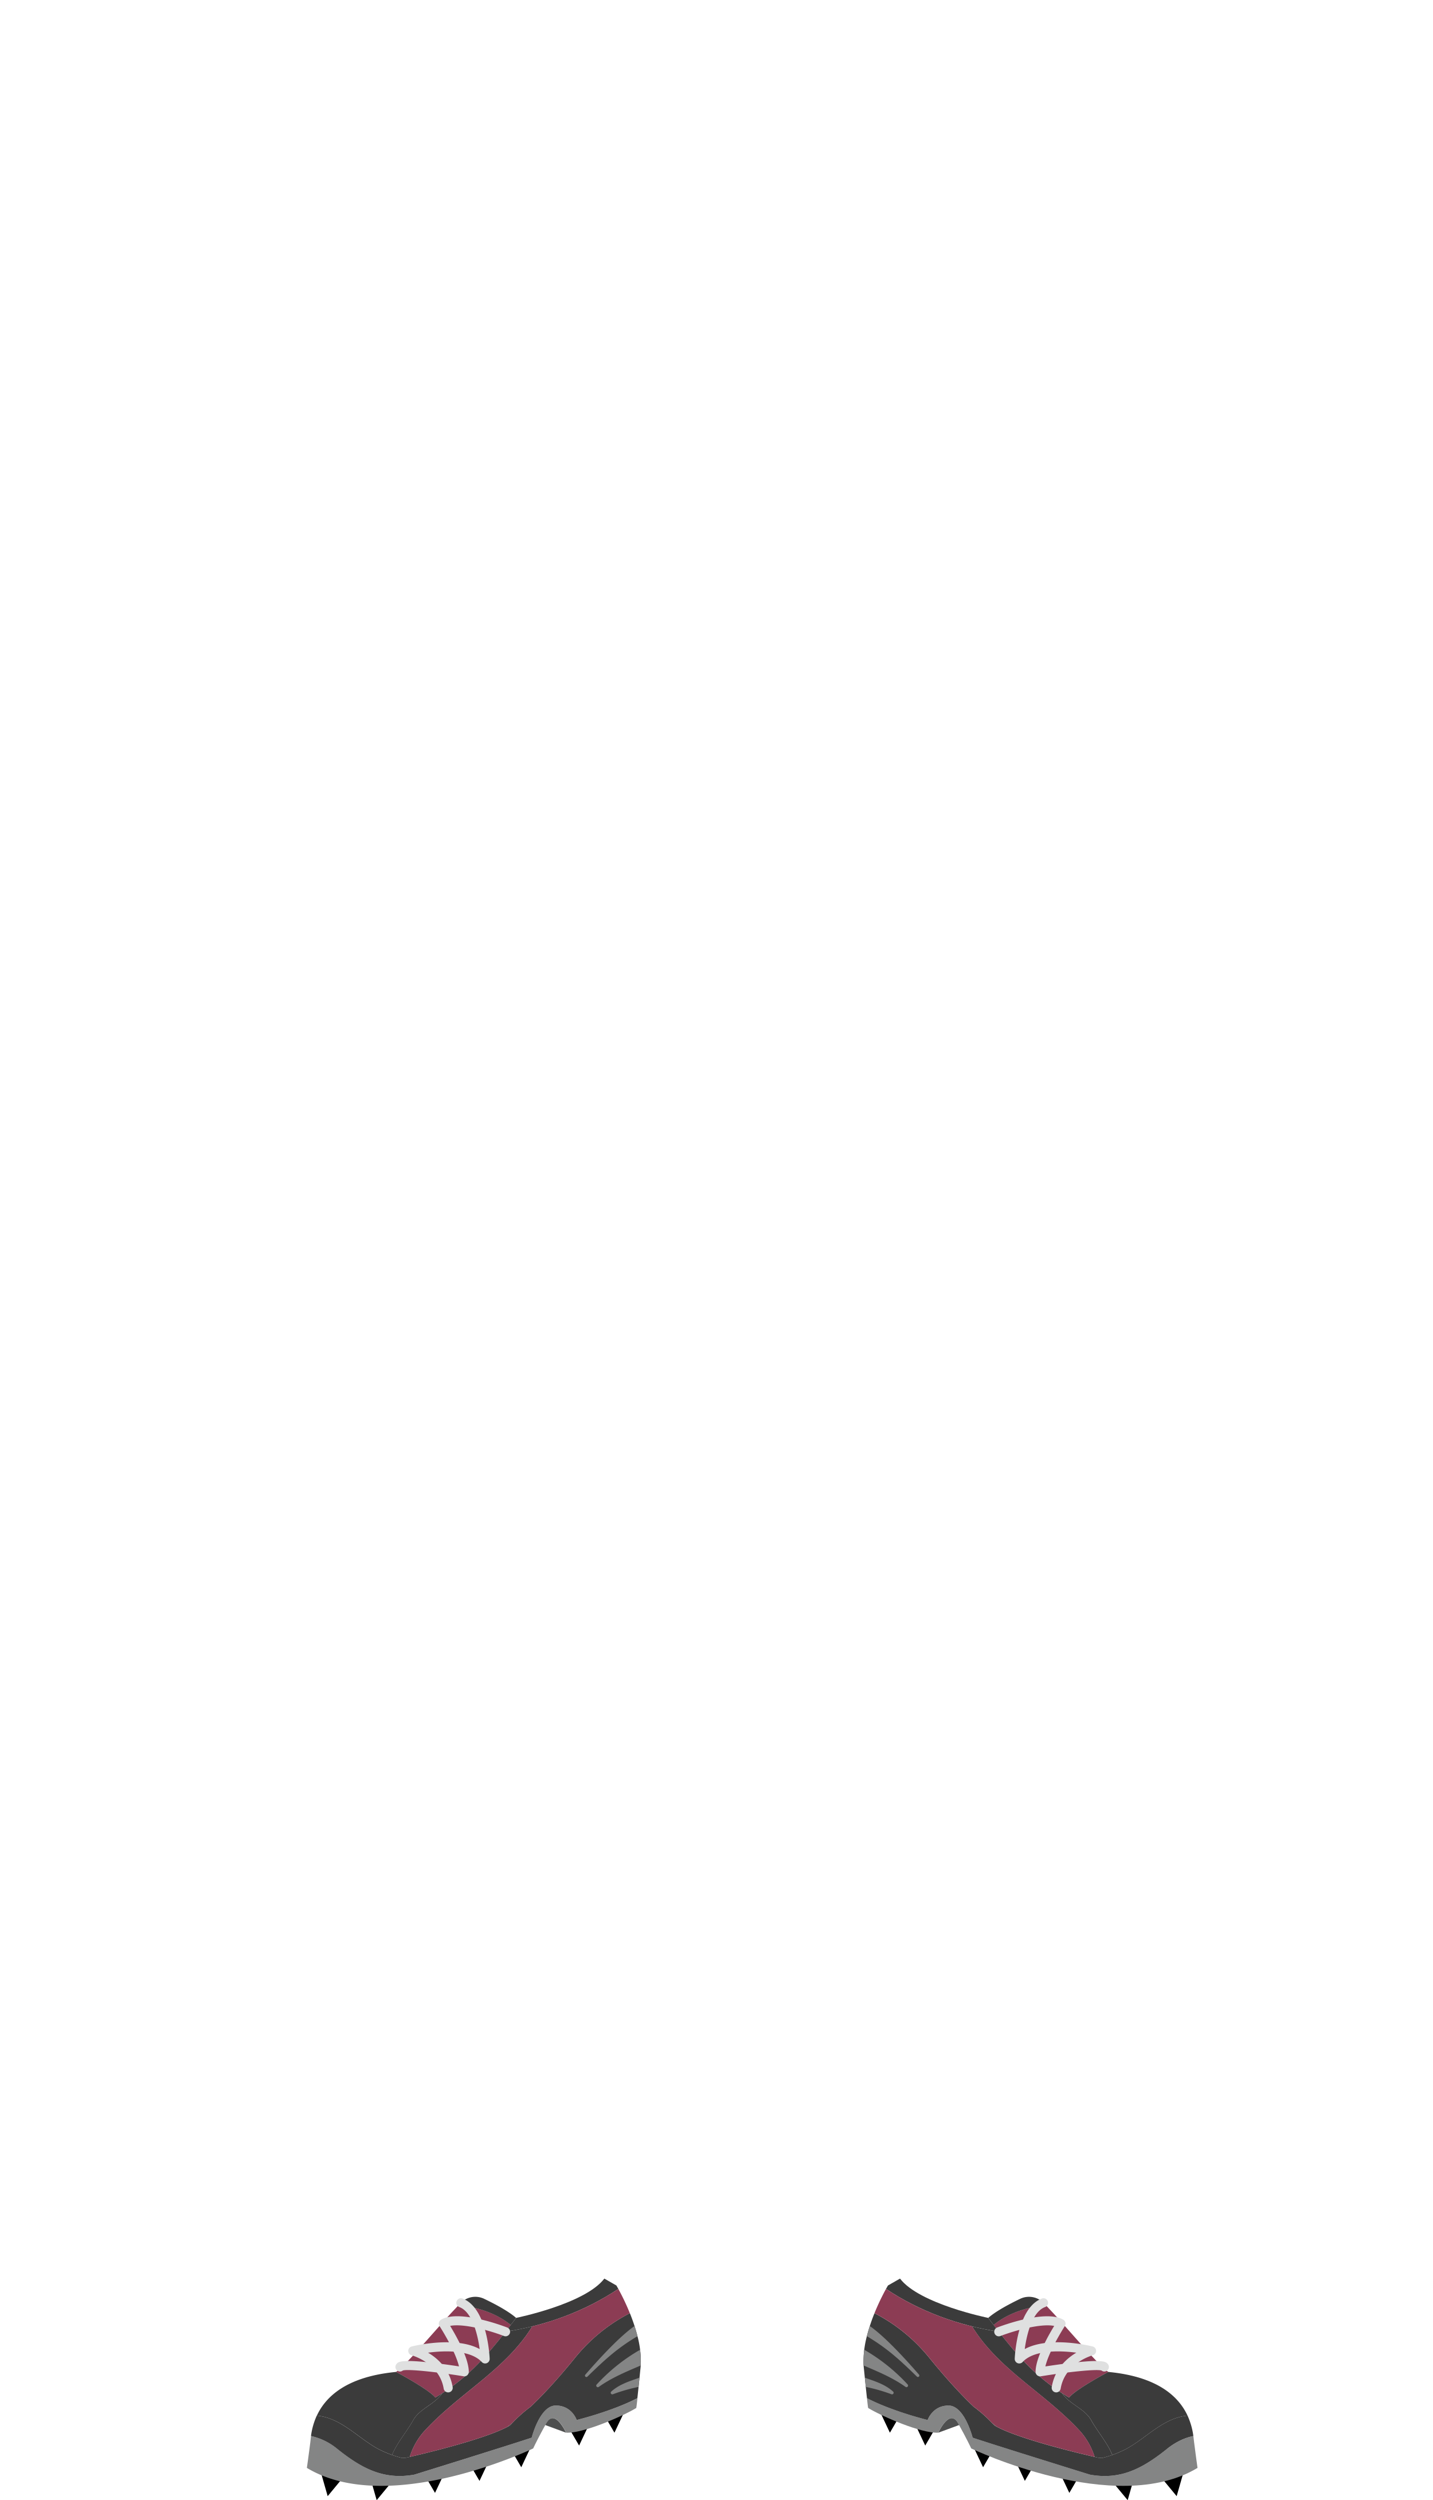 <svg xmlns="http://www.w3.org/2000/svg" width="1259.23" height="2196.76" viewBox="0 0 1259.23 2196.76"><title>3_men_shose_1</title><g id="Layer_2" data-name="Layer 2"><g id="Layer_141" data-name="Layer 141"><g id="_3_men_shose_1" data-name="3_men_shose_1"><polygon points="282.29 2173.47 287.94 2193.24 301.35 2177 282.29 2173.47"/><polygon points="325.35 2177 331 2196.76 344.41 2180.53 325.35 2177"/><polygon points="371.91 2172.6 382.26 2190.36 391.25 2171.32 371.91 2172.6"/><polygon points="411 2162.06 421.35 2179.82 430.34 2160.78 411 2162.06"/><polygon points="447.71 2150.06 458.06 2167.82 467.05 2148.78 447.71 2150.06"/><polygon points="498.53 2131.01 508.88 2148.76 517.87 2129.72 498.53 2131.01"/><polygon points="529.59 2119.71 539.94 2137.47 548.93 2118.43 529.59 2119.71"/><path d="M489.11,2104.47l.83-.22Z" fill="none"/><path d="M506.76,2126.29s-4.23-12.7-18.35-12.7-21.18,28.23-21.18,28.23c-21.17,7.06-103,32.47-103,32.47-27.08,5-46.59-5.64-67.77-22.58a54.35,54.35,0,0,0-23.13-11.31c-.32,2.32-.49,4.23-.66,5.58-1.29,10.3-3,22.41-3,22.41,72.16,43.66,198.85-17.09,198.85-17.09s4.24-9.14,11.67-22.33,17.33,8.46,17.33,8.46c14.93.84,49.88-14.56,61.55-21.66.12-.07.53-3.49,1.1-8.65C537.23,2118.91,506.76,2126.29,506.76,2126.29Z" fill="#848585"/><path d="M364.18,2174.29s81.88-25.41,103.05-32.47c0,0,7.06-28.23,21.18-28.23s18.35,12.7,18.35,12.7,30.47-7.38,53.33-19.17c.77-7,1.82-17.31,2.79-26.89.12-1.23.2-2.48.25-3.73a87.93,87.93,0,0,0-3.1-24.41c-.86-3.35-1.84-6.64-2.91-9.83-.81-2.39-1.65-4.73-2.52-7-.37-1-.74-1.89-1.11-2.81a150.19,150.19,0,0,0-47.9,38.88c-11.7,14.42-24.88,29.58-39.24,43.28A122.09,122.09,0,0,0,448.27,2131C426,2144.19,357,2159.42,357,2159.42c-1.17.12-2.34.2-3.51.28a92.08,92.08,0,0,1-21.91-8.35c-17.51-9.72-32.18-27-53.22-28.87a62.22,62.22,0,0,0-5.09,17.92,54.35,54.35,0,0,1,23.13,11.31C317.59,2168.65,337.1,2179.27,364.18,2174.29Zm125.76-70-.83.22Z" fill="#3b3b3b"/><path d="M348,2084.08c10.28,5.4,30.38,17,34.5,22.55,28.43-17,45-36,66.35-63.84-13-10.6-29.1-15.51-45.79-17.48C385.89,2043,357.17,2078.17,348,2084.08Z" fill="#8c3c54"/><path d="M425.4,2019.81a17.92,17.92,0,0,0-20.4,3.52c-.64.63-1.29,1.3-2,2,16.69,2,32.76,6.88,45.79,17.48,1.56-2,3.14-4.09,4.75-6.21C446.56,2030.47,434.17,2024,425.4,2019.81Z" fill="#3b3b3b"/><path d="M531.05,2002.06c-17,22.33-77.47,34.52-77.47,34.52-3.23,4.24-6.32,8.28-9.34,12.14,35.36-5.38,69.55-17.9,99.11-37.59-1.05-1.91-1.69-3-1.69-3Z" fill="#3b3b3b"/><path d="M448.27,2131s.65-.75,1.82-2c-1.35,1.1-2.72,2.18-4.09,3.24C446.8,2131.84,447.56,2131.42,448.27,2131Z" fill="#3b3b3b"/><path d="M388.62,2102.81l-.09.06c-2,1.26-4,2.52-6,3.76a12.56,12.56,0,0,0-1.09-1.24c-5.8-5.88-23.85-16.29-33.41-21.31-44.41,4.22-62.19,22.45-69.61,38.4,21,1.86,35.71,19.15,53.22,28.87a96.46,96.46,0,0,0,12.86,5.67c4.16-10.13,12.07-19.35,18.14-29.67C368,2116.5,381.63,2113,388.62,2102.81Z" fill="#3b3b3b"/><path d="M444.24,2048.72c-17.72,22.7-32.8,39.32-55.62,54.09-7,10.2-20.6,13.69-26,24.54-6.07,10.32-14,19.54-18.14,29.67a85,85,0,0,0,9.08,2.69c1.15-.08,2.31-.17,3.48-.29,0,0,1.08-.23,3-.68a61.61,61.61,0,0,1,12.57-22.39c31.24-34.08,71.42-53.83,95.14-92.32Q456.11,2046.91,444.24,2048.72Z" fill="#3b3b3b"/><path d="M543.35,2011.13a233.84,233.84,0,0,1-48.63,24.61q-9.18,3.39-18.62,6.08-4.17,1.17-8.37,2.21c-23.72,38.49-63.9,58.24-95.14,92.32A61.61,61.61,0,0,0,360,2158.74c2.48-.56,6.36-1.47,11.17-2.64,7.56-1.84,17.42-4.34,27.7-7.21,17.52-4.9,36.29-10.9,47.11-16.63,1.37-1.06,2.74-2.14,4.09-3.24a121.8,121.8,0,0,1,16.25-14.38c14.36-13.7,27.55-28.86,39.25-43.29a150.19,150.19,0,0,1,47.9-38.88A202,202,0,0,0,543.35,2011.13Z" fill="#8c3c54"/><path d="M480.11,2129l-1,1.72,18.3,6.74S487.54,2115.77,480.11,2129Z" fill="#4e4f4f"/><path d="M393.82,2102.06a4,4,0,0,1-3.94-3.34c-3.77-22.6-27.89-29.2-28.14-29.26a4,4,0,0,1,.05-7.75c1.74-.44,38.25-9.42,59.7,2.28-1.79-13.37-6.74-32.85-17.86-36.9a4,4,0,0,1,2.73-7.52c21.92,8,23.86,51.09,23.93,52.92a4,4,0,0,1-6.93,2.87c-9.7-10.49-31.71-10.26-47.2-8.2,8.61,5.12,19,14.42,21.61,30.24a4,4,0,0,1-3.29,4.6A3.68,3.68,0,0,1,393.82,2102.06Z" fill="#dfe0e0"/><path d="M407.94,2087.94a4.6,4.6,0,0,1-.64-.05c-22.21-3.61-48.57-6.52-53.3-5.09a4,4,0,0,1-5.66-5.59c1.59-2,3.57-4.47,33.14-1,8.38,1,16.67,2.18,21.83,3-2.63-11.42-12.81-28.83-17.08-35.4a4,4,0,0,1,1.3-5.61c15.35-9.21,53.81,5.16,58.15,6.83a4,4,0,0,1-2.88,7.47c-13.2-5.08-35.86-11.21-47.24-8.86,5.33,8.75,16.38,28.37,16.38,40.34a4,4,0,0,1-4,4Zm-53.34-5.74h0Z" fill="#dfe0e0"/><path d="M560.18,2052.66c-.76-3-1.65-6-2.6-8.92-13.24,9.36-30.74,28.31-43.24,42.74a1.26,1.26,0,0,0,1.84,1.72c15.51-15.11,26.42-25.06,44-35.53Z" fill="#848585"/><path d="M563.13,2076.5a73.78,73.78,0,0,0-.64-11.9,159.56,159.56,0,0,0-38.16,30.51,1.41,1.41,0,0,0,1.87,2.1c11.21-8,24-13.32,36.83-18.78C563.07,2077.79,563.1,2077.14,563.13,2076.5Z" fill="#848585"/><path d="M538.59,2103.68a153.17,153.17,0,0,1,22.55-6.46c.27-2.59.55-5.31.83-8.08-8.9,3.1-17.82,5.86-24.82,12.16A1.41,1.41,0,0,0,538.59,2103.68Z" fill="#848585"/><polygon points="1039.63 2173.47 1033.98 2193.24 1020.57 2177 1039.63 2173.47"/><polygon points="996.57 2177 990.93 2196.76 977.51 2180.53 996.57 2177"/><polygon points="950.01 2172.6 939.66 2190.36 930.67 2171.32 950.01 2172.6"/><polygon points="910.92 2162.06 900.57 2179.82 891.59 2160.78 910.92 2162.06"/><polygon points="874.22 2150.06 863.87 2167.82 854.88 2148.78 874.22 2150.06"/><polygon points="823.39 2131.01 813.04 2148.76 804.05 2129.72 823.39 2131.01"/><polygon points="792.34 2119.71 781.99 2137.47 773 2118.43 792.34 2119.71"/><path d="M832.81,2104.47l-.83-.22Z" fill="none"/><path d="M815.16,2126.29s4.24-12.7,18.35-12.7,21.18,28.23,21.18,28.23c21.18,7.06,103.06,32.47,103.06,32.47,27.08,5,46.59-5.64,67.76-22.58,8.51-6.81,16.55-10,23.14-11.31.32,2.32.49,4.23.66,5.58,1.28,10.3,3,22.41,3,22.41-72.16,43.66-198.85-17.09-198.85-17.09s-4.25-9.14-11.67-22.33-17.34,8.46-17.34,8.46c-14.92.84-49.87-14.56-61.54-21.66-.12-.07-.54-3.49-1.1-8.65C784.69,2118.91,815.16,2126.29,815.16,2126.29Z" fill="#848585"/><path d="M1025.51,2151.71c8.51-6.81,16.55-10,23.14-11.31a62.28,62.28,0,0,0-5.1-17.92c-21,1.86-35.7,19.15-53.21,28.87a92,92,0,0,1-21.92,8.35c-1.16-.08-2.33-.16-3.51-.28,0,0-69-15.23-91.26-28.42a121.47,121.47,0,0,0-18.08-16.37c-14.35-13.7-27.53-28.86-39.23-43.28a150.4,150.4,0,0,0-47.9-38.88c-.37.92-.75,1.85-1.12,2.81-.86,2.25-1.71,4.59-2.51,7-1.07,3.19-2.06,6.48-2.92,9.83a87.91,87.91,0,0,0-3.09,24.41c0,1.25.12,2.5.24,3.73,1,9.58,2,19.86,2.8,26.89,22.85,11.79,53.32,19.17,53.32,19.17s4.24-12.7,18.35-12.7,21.18,28.23,21.18,28.23c21.18,7.06,103.06,32.47,103.06,32.47C984.83,2179.27,1004.34,2168.65,1025.51,2151.71Zm-192.7-47.24-.83-.22Z" fill="#3b3b3b"/><path d="M973.94,2084.08c-10.27,5.4-30.38,17-34.5,22.55-28.43-17-45-36-66.35-63.84,13-10.6,29.11-15.51,45.79-17.48C936,2043,964.75,2078.17,973.94,2084.08Z" fill="#8c3c54"/><path d="M896.52,2019.81a17.94,17.94,0,0,1,20.41,3.52l2,2c-16.68,2-32.76,6.88-45.79,17.48l-4.75-6.21C875.36,2030.47,887.76,2024,896.52,2019.81Z" fill="#3b3b3b"/><path d="M790.88,2002.06c17,22.33,77.46,34.52,77.46,34.52,3.23,4.24,6.32,8.28,9.35,12.14-35.36-5.38-69.56-17.9-99.12-37.59,1.06-1.91,1.7-3,1.7-3Z" fill="#3b3b3b"/><path d="M873.65,2131s-.65-.75-1.82-2q2,1.65,4.09,3.24C875.12,2131.84,874.36,2131.42,873.65,2131Z" fill="#3b3b3b"/><path d="M933.31,2102.81l.08.06c2,1.26,4,2.52,6.05,3.76a11.56,11.56,0,0,1,1.1-1.24c5.79-5.88,23.84-16.29,33.4-21.31,44.41,4.22,62.2,22.45,69.61,38.4-21,1.86-35.7,19.15-53.21,28.87a97.6,97.6,0,0,1-12.86,5.67c-4.16-10.13-12.07-19.35-18.14-29.67C953.91,2116.5,940.3,2113,933.31,2102.81Z" fill="#3b3b3b"/><path d="M877.69,2048.72c17.72,22.7,32.79,39.32,55.62,54.09,7,10.2,20.6,13.69,26,24.54,6.07,10.32,14,19.54,18.14,29.67a86.4,86.4,0,0,1-9.08,2.69c-1.16-.08-2.32-.17-3.49-.29,0,0-1.08-.23-3-.68a61.76,61.76,0,0,0-12.57-22.39c-31.24-34.08-71.43-53.83-95.14-92.32Q865.81,2046.91,877.69,2048.72Z" fill="#3b3b3b"/><path d="M778.57,2011.13a234.33,234.33,0,0,0,48.63,24.61q9.19,3.39,18.63,6.08Q850,2043,854.2,2044c23.71,38.49,63.9,58.24,95.14,92.32a61.76,61.76,0,0,1,12.57,22.39c-2.48-.56-6.37-1.47-11.18-2.64-7.56-1.84-17.41-4.34-27.69-7.21-17.53-4.9-36.3-10.9-47.12-16.63q-2.05-1.59-4.09-3.24a121.57,121.57,0,0,0-16.24-14.38c-14.36-13.7-27.55-28.86-39.25-43.29a150.4,150.4,0,0,0-47.9-38.88A202.4,202.4,0,0,1,778.57,2011.13Z" fill="#8c3c54"/><path d="M841.82,2129c.33.58.64,1.15,1,1.72l-18.3,6.74S834.39,2115.77,841.82,2129Z" fill="#4e4f4f"/><path d="M928.11,2102.06a4,4,0,0,0,3.94-3.34c3.76-22.6,27.89-29.2,28.13-29.26a4,4,0,0,0,0-7.75c-1.75-.44-38.26-9.42-59.7,2.28,1.79-13.37,6.74-32.85,17.86-36.9a4,4,0,0,0-2.74-7.52c-21.91,8-23.85,51.09-23.92,52.92a4,4,0,0,0,6.93,2.87c9.7-10.49,31.71-10.26,47.19-8.2-8.6,5.12-19,14.42-21.6,30.24a4,4,0,0,0,3.29,4.6A3.68,3.68,0,0,0,928.11,2102.06Z" fill="#dfe0e0"/><path d="M911.39,2087a4,4,0,0,1-1.4-3c0-12,11-31.59,16.37-40.34-11.38-2.35-34,3.78-47.24,8.86a4,4,0,0,1-2.87-7.47c4.33-1.67,42.8-16,58.15-6.83a4,4,0,0,1,1.29,5.61c-4.27,6.57-14.45,24-17.08,35.4,5.16-.78,13.45-2,21.84-3,29.56-3.47,31.54-1,33.13,1a4,4,0,0,1-5.65,5.59c-4.74-1.43-31.1,1.48-53.3,5.09a4.72,4.72,0,0,1-.64.05A4,4,0,0,1,911.39,2087Zm55.94-4.78h0Z" fill="#dfe0e0"/><path d="M761.75,2052.66c.76-3,1.65-6,2.59-8.92,13.24,9.36,30.75,28.31,43.24,42.74a1.26,1.26,0,0,1-1.83,1.72c-15.51-15.11-26.43-25.06-44-35.53Z" fill="#848585"/><path d="M758.8,2076.5a72.66,72.66,0,0,1,.64-11.9,159.76,159.76,0,0,1,38.16,30.51,1.42,1.42,0,0,1-1.88,2.1c-11.2-8-24-13.32-36.82-18.78C758.85,2077.79,758.82,2077.14,758.8,2076.5Z" fill="#848585"/><path d="M783.33,2103.68a153.17,153.17,0,0,0-22.55-6.46c-.27-2.59-.55-5.31-.83-8.08,8.9,3.1,17.82,5.86,24.82,12.16A1.41,1.41,0,0,1,783.33,2103.68Z" fill="#848585"/><rect width="1259.23" height="2194.12" fill="none"/></g></g></g></svg>